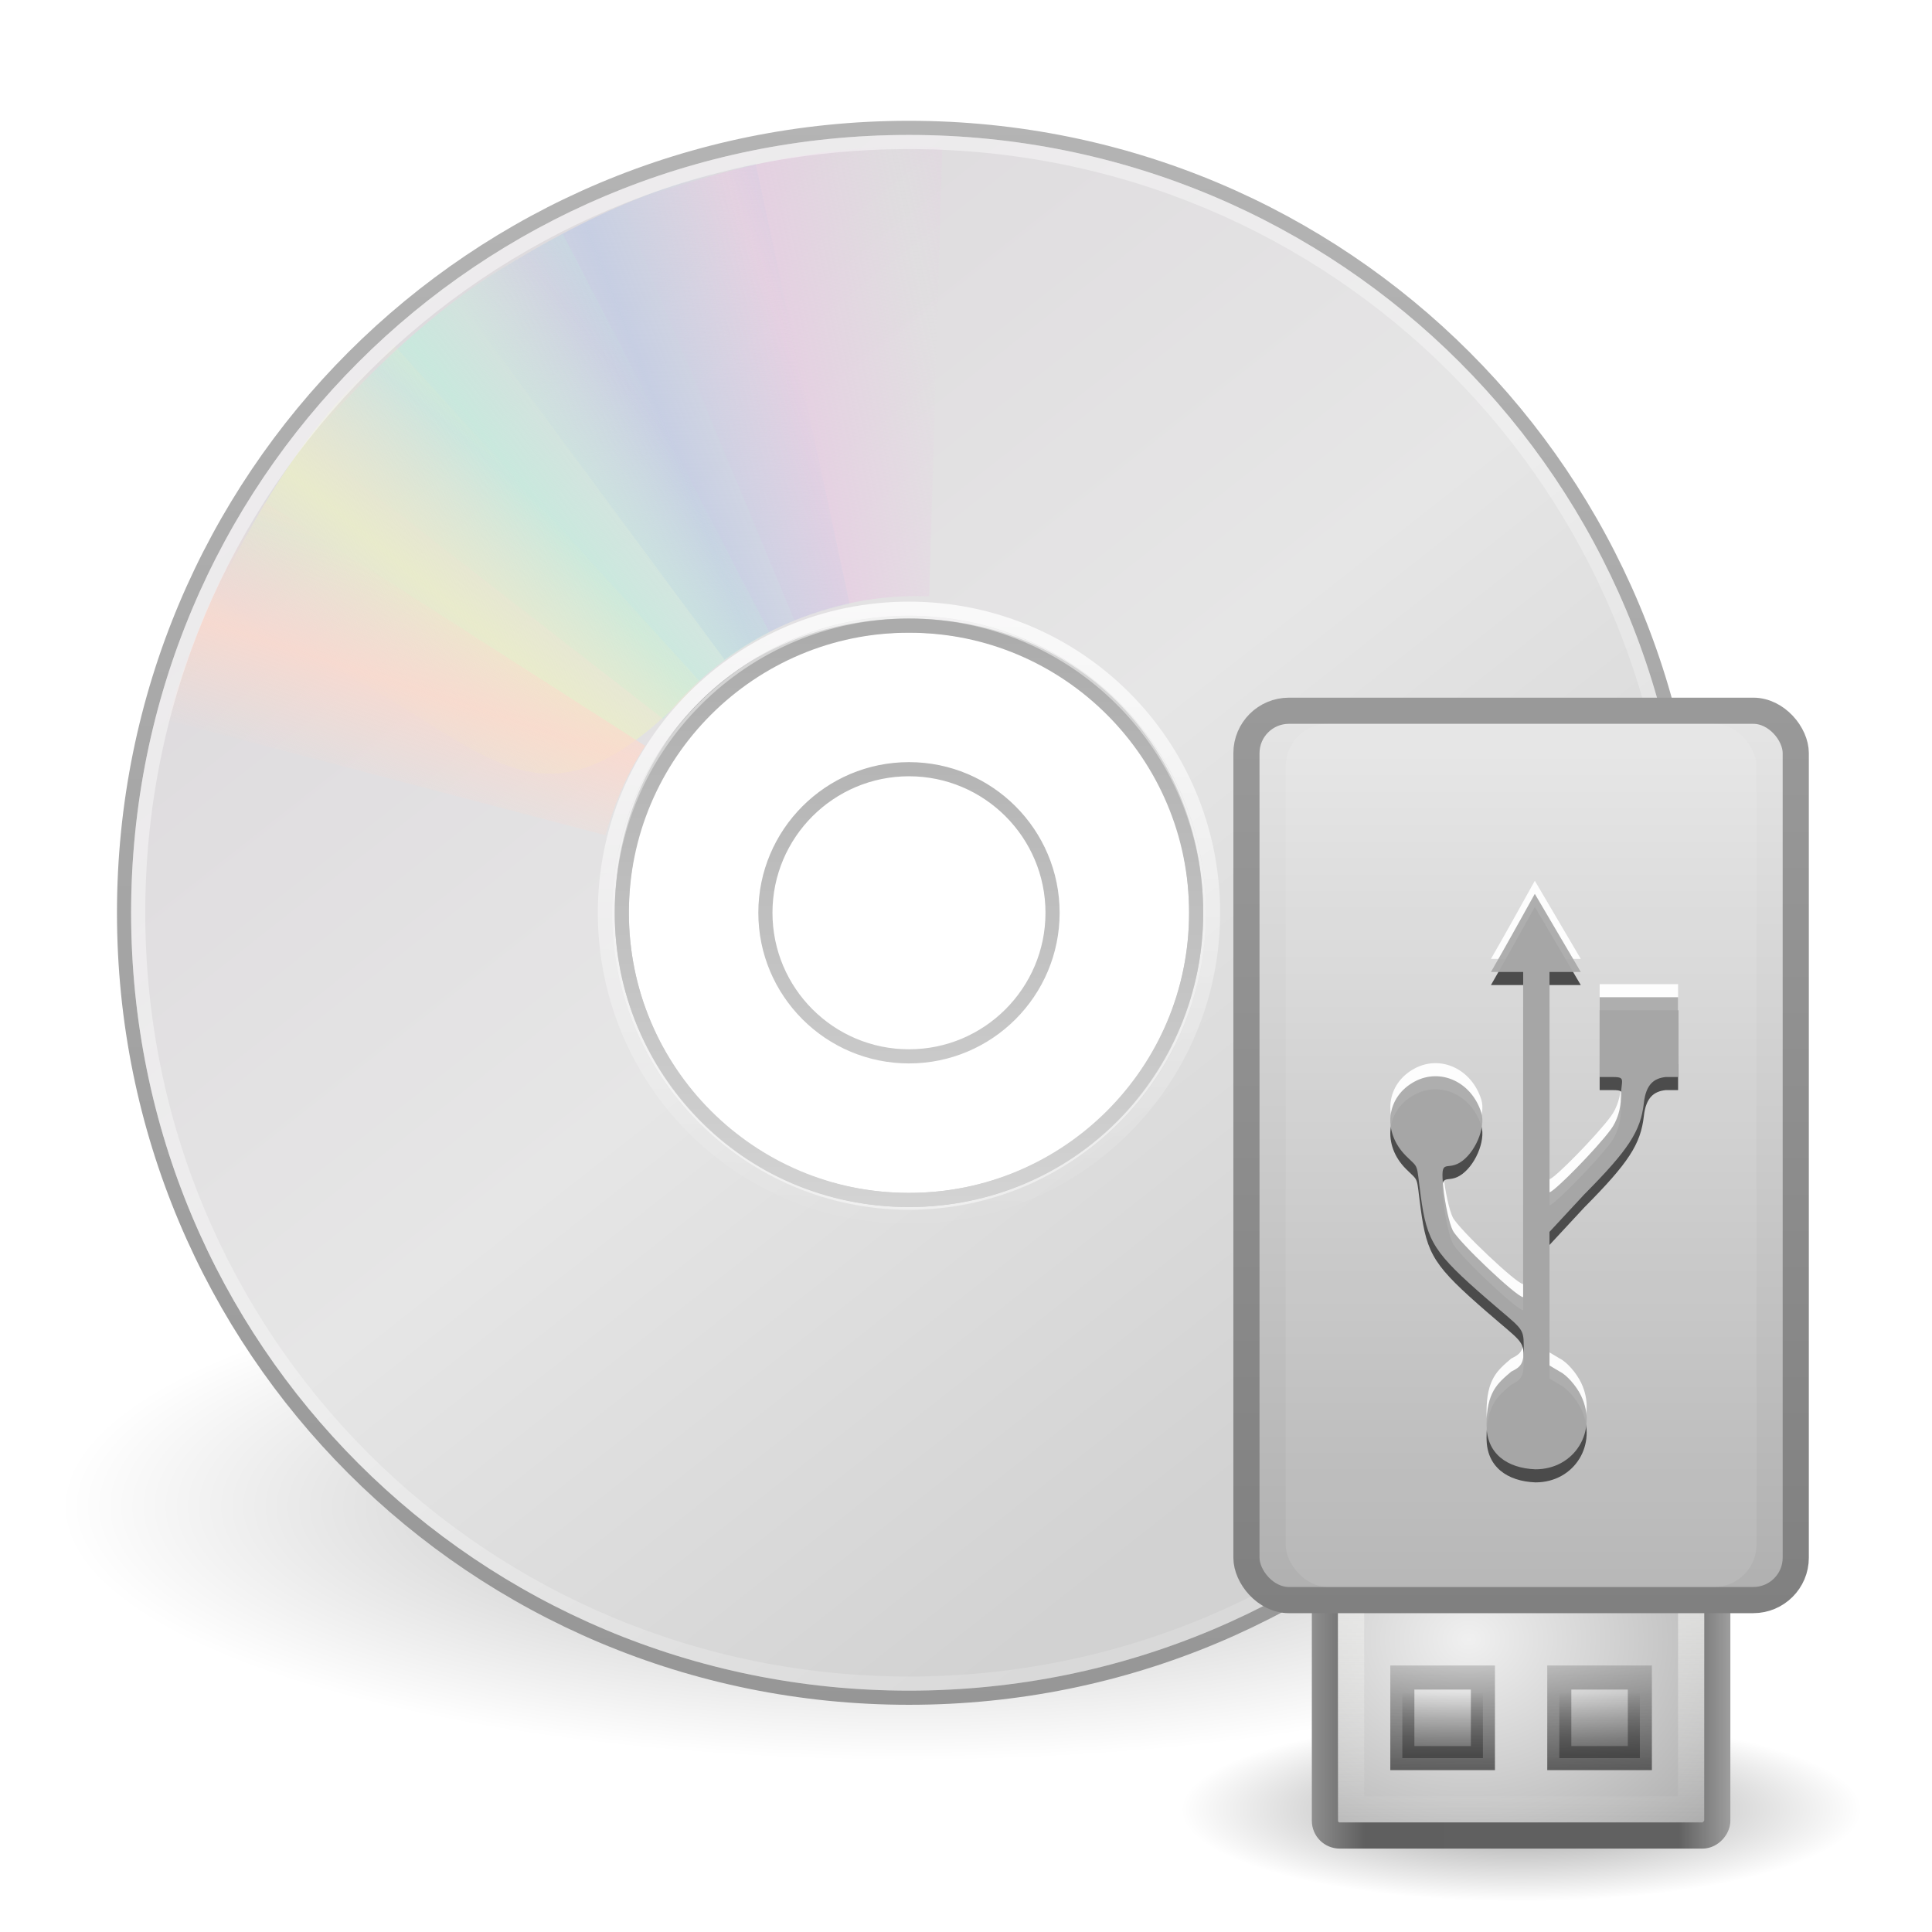 <svg id="svg3367" xmlns:rdf="http://www.w3.org/1999/02/22-rdf-syntax-ns#" xmlns="http://www.w3.org/2000/svg" height="128" width="128" version="1.0" xmlns:cc="http://creativecommons.org/ns#" xmlns:xlink="http://www.w3.org/1999/xlink" xmlns:dc="http://purl.org/dc/elements/1.1/"><defs id="defs3369"><linearGradient id="linearGradient6036"><stop id="stop6038" style="stop-color:#fff" offset="0"/><stop id="stop6040" style="stop-color:#fff;stop-opacity:0" offset="1"/></linearGradient><linearGradient id="linearGradient3519"><stop id="stop3521" style="stop-color:#fcd9cd" offset="0"/><stop id="stop3523" style="stop-color:#fcd9cd;stop-opacity:0" offset="1"/></linearGradient><linearGradient id="linearGradient3511"><stop id="stop3513" style="stop-color:#ebeec7" offset="0"/><stop id="stop3515" style="stop-color:#ebeec7;stop-opacity:0" offset="1"/></linearGradient><linearGradient id="linearGradient3503"><stop id="stop3505" style="stop-color:#c4ebdd" offset="0"/><stop id="stop3507" style="stop-color:#c4ebdd;stop-opacity:0" offset="1"/></linearGradient><linearGradient id="linearGradient3495"><stop id="stop3497" style="stop-color:#c1cbe4" offset="0"/><stop id="stop3499" style="stop-color:#c1cbe4;stop-opacity:0" offset="1"/></linearGradient><linearGradient id="linearGradient3487"><stop id="stop3489" style="stop-color:#e6cde2" offset="0"/><stop id="stop3491" style="stop-color:#e6cde2;stop-opacity:0" offset="1"/></linearGradient><radialGradient id="radialGradient2584" gradientUnits="userSpaceOnUse" cy="41.636" cx="23.335" gradientTransform="matrix(2.652 0 0 .795 2.125 72.882)" r="22.627"><stop id="stop23421" offset="0"/><stop id="stop23423" style="stop-opacity:0" offset="1"/></radialGradient><linearGradient id="linearGradient2642" x1="10.502" xlink:href="#linearGradient6036" gradientUnits="userSpaceOnUse" y1="3.61" gradientTransform="matrix(2.753,0,0,2.753,-3.024,-4.821)" x2="48.799" y2="54.698"/><linearGradient id="linearGradient2651" x1="18.776" xlink:href="#linearGradient6036" gradientUnits="userSpaceOnUse" y1="4.038" gradientTransform="matrix(1.086,0,0,1.086,37.559,36.85)" x2="18.203" y2="45.962"/><linearGradient id="linearGradient2654" x1="21.448" gradientUnits="userSpaceOnUse" y1="15.5" gradientTransform="matrix(2.538,0,0,2.538,3.085,3.085)" x2="21.448" y2="32.509"><stop id="stop3430" style="stop-color:#aaa" offset="0"/><stop id="stop3432" style="stop-color:#d4d4d4" offset="1"/></linearGradient><linearGradient id="linearGradient2658" x1="12.274" gradientUnits="userSpaceOnUse" y1="32.416" gradientTransform="matrix(0,3.171,-3.171,0,137.26,-12.115)" x2="35.391" y2="14.203"><stop id="stop3265" style="stop-color:#dedbde" offset="0"/><stop id="stop3267" style="stop-color:#e6e6e6" offset=".5"/><stop id="stop3269" style="stop-color:#d2d2d2" offset="1"/></linearGradient><linearGradient id="linearGradient2660" x1="-21.916" gradientUnits="userSpaceOnUse" y1="3" gradientTransform="matrix(2.707 0 0 2.707 135.11 -.976)" x2="-21.916" y2="45.033"><stop id="stop3774" style="stop-color:#b4b4b4" offset="0"/><stop id="stop3776" style="stop-color:#969696" offset="1"/></linearGradient><linearGradient id="linearGradient2672" x1="20.58" xlink:href="#linearGradient3487" spreadMethod="reflect" gradientUnits="userSpaceOnUse" y1="10.775" x2="24.274" y2="9.862"/><linearGradient id="linearGradient2674" x1="17.495" xlink:href="#linearGradient3495" spreadMethod="reflect" gradientUnits="userSpaceOnUse" y1="11.2" x2="21.047" y2="9.796"/><linearGradient id="linearGradient2676" x1="14.085" xlink:href="#linearGradient3503" spreadMethod="reflect" gradientUnits="userSpaceOnUse" y1="13.046" x2="16.994" y2="10.732"/><linearGradient id="linearGradient2678" x1="12.372" xlink:href="#linearGradient3511" spreadMethod="reflect" gradientUnits="userSpaceOnUse" y1="16.188" x2="14.609" y2="13.462"/><linearGradient id="linearGradient2680" x1="10.609" xlink:href="#linearGradient3519" spreadMethod="reflect" gradientUnits="userSpaceOnUse" y1="17.886" x2="9.73" y2="20.613"/><linearGradient id="linearGradient3506"><stop id="stop3508" style="stop-color:#3c3c3c" offset="0"/><stop id="stop3510" style="stop-color:#3c3c3c;stop-opacity:.227" offset="1"/></linearGradient><linearGradient id="linearGradient3494"><stop id="stop3496" style="stop-color:#282828;stop-opacity:.824" offset="0"/><stop id="stop3498" style="stop-color:#282828;stop-opacity:0" offset="1"/></linearGradient><radialGradient id="radialGradient7374" gradientUnits="userSpaceOnUse" cy="41.636" cx="23.335" gradientTransform="matrix(.575 0 0 .155 10.594 37.062)" r="22.627"><stop id="stop23421-3" offset="0"/><stop id="stop23423-6" style="stop-opacity:0" offset="1"/></radialGradient><linearGradient id="linearGradient7469" y2="9.119" xlink:href="#linearGradient3494" gradientUnits="userSpaceOnUse" x2="20.405" gradientTransform="matrix(1.325 0 0 1.31 -.005 -50.962)" y1="6.988" x1="20.405"/><linearGradient id="linearGradient7471" y2="10.01" xlink:href="#linearGradient3506" gradientUnits="userSpaceOnUse" x2="21.718" gradientTransform="matrix(1.325 0 0 1.31 -.005 -50.962)" y1="6.18" x1="21.718"/><linearGradient id="linearGradient7475" y2="9.119" xlink:href="#linearGradient3494" gradientUnits="userSpaceOnUse" x2="20.405" gradientTransform="matrix(1.325,0,0,1.31,-6.005,-50.962)" y1="6.988" x1="20.405"/><linearGradient id="linearGradient7477" y2="10.01" xlink:href="#linearGradient3506" gradientUnits="userSpaceOnUse" x2="21.718" gradientTransform="matrix(1.325,0,0,1.31,-6.005,-50.962)" y1="6.18" x1="21.718"/><linearGradient id="linearGradient8579" y2="1.25" gradientUnits="userSpaceOnUse" x2="15" y1="36" x1="15"><stop id="stop3823" style="stop-color:gray" offset="0"/><stop id="stop3825" style="stop-color:#999" offset="1"/></linearGradient><linearGradient id="linearGradient8838" y2="35.875" gradientUnits="userSpaceOnUse" x2="25" y1="1.125" x1="25"><stop id="stop3145" style="stop-color:#e6e6e6" offset="0"/><stop id="stop3147" style="stop-color:#afafaf" offset="1"/></linearGradient><radialGradient id="radialGradient9547" gradientUnits="userSpaceOnUse" cy="-36.857" cx="21.333" gradientTransform="matrix(1.625,-2.2661e-7,1.9175e-7,1.375,-12.667,13.679)" r="8"><stop id="stop9129" style="stop-color:#f0f0f0" offset="0"/><stop id="stop9131" style="stop-color:#a9a9a9" offset="1"/></radialGradient><linearGradient id="linearGradient9563" y2="-44" gradientUnits="userSpaceOnUse" x2="24" y1="-35" x1="24"><stop id="stop9559" style="stop-color:#eeeeec" offset="0"/><stop id="stop9561" style="stop-color:#eeeeec;stop-opacity:0" offset="1"/></linearGradient><linearGradient id="linearGradient9571" y2="-40" gradientUnits="userSpaceOnUse" x2="32" y1="-40" x1="16"><stop id="stop9575" style="stop-color:#8f8f8f" offset="0"/><stop id="stop9577" style="stop-color:#5f5f5f" offset=".127"/><stop id="stop9579" style="stop-color:#616161" offset=".876"/><stop id="stop9581" style="stop-color:#9e9e9e" offset="1"/></linearGradient><filter id="filter10041" color-interpolation-filters="sRGB"><feGaussianBlur id="feGaussianBlur10043" stdDeviation="0.51"/></filter></defs><g id="g981" transform="matrix(.937 0 0 .937 .254 .507)"><path id="path23417" style="opacity:.3;fill-rule:evenodd;fill:url(#radialGradient2584)" d="m124 106c0 9.94-26.861 18-60 18s-60.003-8.06-60-18c-.003-9.941 26.861-18 60-18s60.003 8.059 60 18z"/><path id="path2781" style="stroke:url(#linearGradient2660);fill:url(#linearGradient2658)" d="m119.5 64c0-30.763-24.737-55.5-55.5-55.5s-55.5 24.737-55.5 55.5 24.737 55.5 55.5 55.5c30.763-0 55.5-24.737 55.5-55.5zm-35.195 0c0 11.176-8.905 20.305-20.305 20.305-11.623 0-20.305-9.355-20.305-20.305 0-11.174 8.234-20.305 20.305-20.305s20.305 9.352 20.305 20.305z"/><path id="path2474" style="opacity:.5;fill:#ffffff" d="m64 43c-11.592 0-21 9.408-21 21s9.408 21 21 21 21-9.408 21-21-9.408-21-21-21zm0 10.5c5.796 0 10.5 4.704 10.5 10.5s-4.704 10.5-10.5 10.5-10.5-4.704-10.5-10.5 4.704-10.5 10.5-10.5z"/><path id="path3418" style="stroke-linejoin:round;stroke:url(#linearGradient2654);fill:none" d="m64 43.695c-11.208 0-20.305 9.097-20.305 20.305s9.097 20.305 20.305 20.305 20.305-9.097 20.305-20.305-9.097-20.305-20.305-20.305zm0 10.152c5.604 0 10.152 4.548 10.152 10.152 0 5.604-4.548 10.152-10.152 10.152-5.604 0-10.152-4.548-10.152-10.152 0-5.604 4.548-10.152 10.152-10.152z"/><g id="g3527" transform="matrix(2.732,0,0,2.732,-1.09,-1.074)"><path id="path3296" style="opacity:.8;fill:url(#linearGradient2672)" transform="matrix(1 .028 -.028 1 .692 -.671)" d="m15.857 5.731 4.768 10.613c1.035-.459 2.17-.719 3.375-.719.032 0 .062-0.0.094 0l.014-11.62c-2.942-.071-5.543.657-8.251 1.726z"/><path id="path3308" style="opacity:.8;fill:url(#linearGradient2674)" d="m12.121 7.906 6.931 9.36c.913-.67 1.966-1.167 3.143-1.425.031-.007.06-.014.092-.02l-2.429-11.395c-2.889.561-5.319 1.856-7.736 3.48z"/><path id="path3310" style="opacity:.8;fill:url(#linearGradient2676)" d="m8.252 11.647 9.214 7.156c.709-.883 1.597-1.636 2.667-2.19.028-.015.055-.029.083-.043l-5.35-10.319c-2.645 1.29-4.7 3.201-6.614 5.396z"/><path id="path3312" style="opacity:.8;fill:url(#linearGradient2678)" d="m5.633 16.074c7.175 2.242 7.85 7.032 12.777 1.754l-7.91-8.696c-2.221 1.931-3.587 4.327-4.867 6.942z"/><path id="path3314" style="opacity:.8;fill:url(#linearGradient2680)" d="m7.155 13.193c-1.183 1.752-1.908 3.637-2.525 5.644l11.339 2.975c.215-.763.518-1.514.969-2.218.017-.027.044-.067.062-.094l-9.845-6.307z"/></g><path id="path3272" style="opacity:.5;stroke:url(#linearGradient2642);fill:none" d="m64 9.5c-30.209 0-54.5 24.291-54.5 54.5s24.291 54.5 54.5 54.5 54.5-24.291 54.5-54.5-24.291-54.5-54.5-54.5z"/><g id="g3297" transform="matrix(-2.707,0,0,-2.707,128.98,128.95)"><path id="path3299" style="opacity:.8;fill:url(#linearGradient2672)" transform="matrix(1 .028 -.028 1 .692 -.671)" d="m15.857 5.731 4.768 10.613c1.035-.459 2.17-.719 3.375-.719.032 0 .062-0.0.094 0l.014-11.62c-2.942-.071-5.543.657-8.251 1.726z"/><path id="path3301" style="opacity:.8;fill:url(#linearGradient2674)" d="m12.121 7.906 6.931 9.36c.913-.67 1.966-1.167 3.143-1.425.031-.007.06-.014.092-.02l-2.429-11.395c-2.889.561-5.319 1.856-7.736 3.48z"/><path id="path3303" style="opacity:.8;fill:url(#linearGradient2676)" d="m8.252 11.647 9.214 7.156c.709-.883 1.597-1.636 2.667-2.19.028-.015.055-.029.083-.043l-5.35-10.319c-2.645 1.29-4.7 3.201-6.614 5.396z"/><path id="path3305" style="opacity:.8;fill:url(#linearGradient2678)" d="m5.633 16.074c7.175 2.242 7.85 7.032 12.777 1.754l-7.91-8.696c-2.221 1.931-3.587 4.327-4.867 6.942z"/><path id="path3307" style="opacity:.8;fill:url(#linearGradient2680)" d="m7.155 13.193c-1.183 1.752-1.908 3.637-2.525 5.644l11.339 2.975c.215-.763.518-1.514.969-2.218.017-.027.044-.067.062-.094l-9.845-6.307z"/></g><path id="path3281" style="opacity:.8;stroke:url(#linearGradient2651);fill:none" d="m64 42.5c-11.917 0-21.5 9.583-21.5 21.5s9.583 21.5 21.5 21.5 21.5-9.583 21.5-21.5-9.583-21.5-21.5-21.5z"/></g><g id="g961" transform="matrix(1.733 0 0 1.733 59.185 44.489)"><path id="path23417-7" style="opacity:.4;fill-rule:evenodd;fill:url(#radialGradient7374)" d="m37 43.5a13 3.499 0 1 1 -26 0 13 3.499 0 1 1 26 0z"/><rect id="rect4383" style="fill:#ffffff" rx=".625" ry=".625" height="9.572" width="12.167" y="33.072" x="18.027"/><rect id="rect3448" style="stroke:url(#linearGradient9571);fill:url(#radialGradient9547)" transform="scale(1,-1)" rx=".565" ry=".565" height="15" width="15" y="-44.5" x="16.5"/><rect id="rect3450" style="opacity:.882;stroke:url(#linearGradient7477);stroke-width:0.92;fill:url(#linearGradient7475)" transform="scale(1,-1)" height="3.08" width="3.08" y="-41.54" x="19.46"/><rect id="rect3458" style="opacity:.715;stroke:url(#linearGradient9563);fill:none" transform="scale(1,-1)" height="13" width="13" y="-43.5" x="17.5"/><rect id="rect2874" style="opacity:.882;stroke:url(#linearGradient7471);stroke-width:0.92;fill:url(#linearGradient7469)" transform="scale(1,-1)" height="3.08" width="3.08" y="-41.54" x="25.46"/><rect id="rect5391" style="stroke-linejoin:round;stroke:url(#linearGradient8579);stroke-linecap:round;fill:url(#linearGradient8838)" rx="1.625" ry="1.621" height="34" width="21" y="1.5" x="13.5"/><rect id="rect8840" style="opacity:.3;filter:url(#filter10041);fill:#ffffff" rx="1.625" ry="1.621" height="33" width="18" y="2" x="15"/><path id="path8593" style="opacity:.95;fill:#ffffff" d="m22.678 28.32c0-1.277.425-1.609.945-2.055.417-.202.484-.339.479-.987-.006-.716-.075-.634-1.402-1.787-2.027-1.76-2.3-2.184-2.538-3.949-.176-1.302-.052-1.016-.556-1.517-.928-.922-.769-2.274.336-2.855.995-.523 2.173.033 2.537 1.198.179.574-.25 1.566-.827 1.91-.528.315-.747-.21-.626.95.067.642.23 1.38.362 1.64.227.447 2.449 2.551 2.691 2.551v-12.432h-1.232c.57-.988 1.125-1.992 1.677-2.987l1.758 2.987h-1.197v8.42c.167 0 1.799-1.657 2.348-2.403.237-.322.381-.78.381-1.212 0-.651.215-.788-.282-.788h-.529v-3.052h2.999v3.052h-.485c-.433.051-.742.271-.824.993-.122 1.077-.583 1.784-2.28 3.495l-1.328 1.432v5.106l.392.234c.267.129.634.545.817.925.649 1.355-.254 2.811-1.743 2.811-1.079-.04-1.871-.594-1.871-1.68z"/><path id="path8591" style="opacity:.95;fill:#464646" d="m22.678 29.32c0-1.277.425-1.609.945-2.055.417-.202.484-.339.479-.987-.006-.716-.075-.634-1.402-1.787-2.027-1.76-2.3-2.184-2.538-3.949-.176-1.302-.052-1.016-.556-1.517-.928-.922-.769-2.274.336-2.855.995-.523 2.173.033 2.537 1.198.179.574-.25 1.566-.827 1.91-.528.315-.747-.21-.626.95.067.642.23 1.38.362 1.64.227.447 2.449 2.551 2.691 2.551v-12.432h-1.232c.57-.988 1.125-1.992 1.677-2.987l1.758 2.987h-1.197v8.42c.167 0 1.799-1.657 2.348-2.403.237-.322.381-.78.381-1.212 0-.651.215-.788-.282-.788h-.529v-3.052h2.999v3.052h-.485c-.433.051-.742.271-.824.993-.122 1.077-.583 1.784-2.28 3.495l-1.328 1.432v5.106l.392.234c.267.129.634.545.817.925.649 1.355-.254 2.811-1.743 2.811-1.079-.04-1.871-.594-1.871-1.68z"/><path id="path3690" style="opacity:.95;fill:#aaaaaa" d="m22.678 28.82c0-1.277.425-1.609.945-2.055.417-.202.484-.339.479-.987-.006-.716-.075-.634-1.402-1.787-2.027-1.76-2.3-2.184-2.538-3.949-.176-1.302-.052-1.016-.556-1.517-.928-.922-.769-2.274.336-2.855.995-.523 2.173.033 2.537 1.198.179.574-.25 1.566-.827 1.91-.528.315-.747-.21-.626.95.067.642.23 1.38.362 1.64.227.447 2.449 2.551 2.691 2.551v-12.432h-1.232c.57-.988 1.125-1.992 1.677-2.987l1.758 2.987h-1.197v8.42c.167 0 1.799-1.657 2.348-2.403.237-.322.381-.78.381-1.212 0-.651.215-.788-.282-.788h-.529v-3.052h2.999v3.052h-.485c-.433.051-.742.271-.824.993-.122 1.077-.583 1.784-2.28 3.495l-1.328 1.432v5.106l.392.234c.267.129.634.545.817.925.649 1.355-.254 2.811-1.743 2.811-1.079-.04-1.871-.594-1.871-1.68z"/></g></svg>
